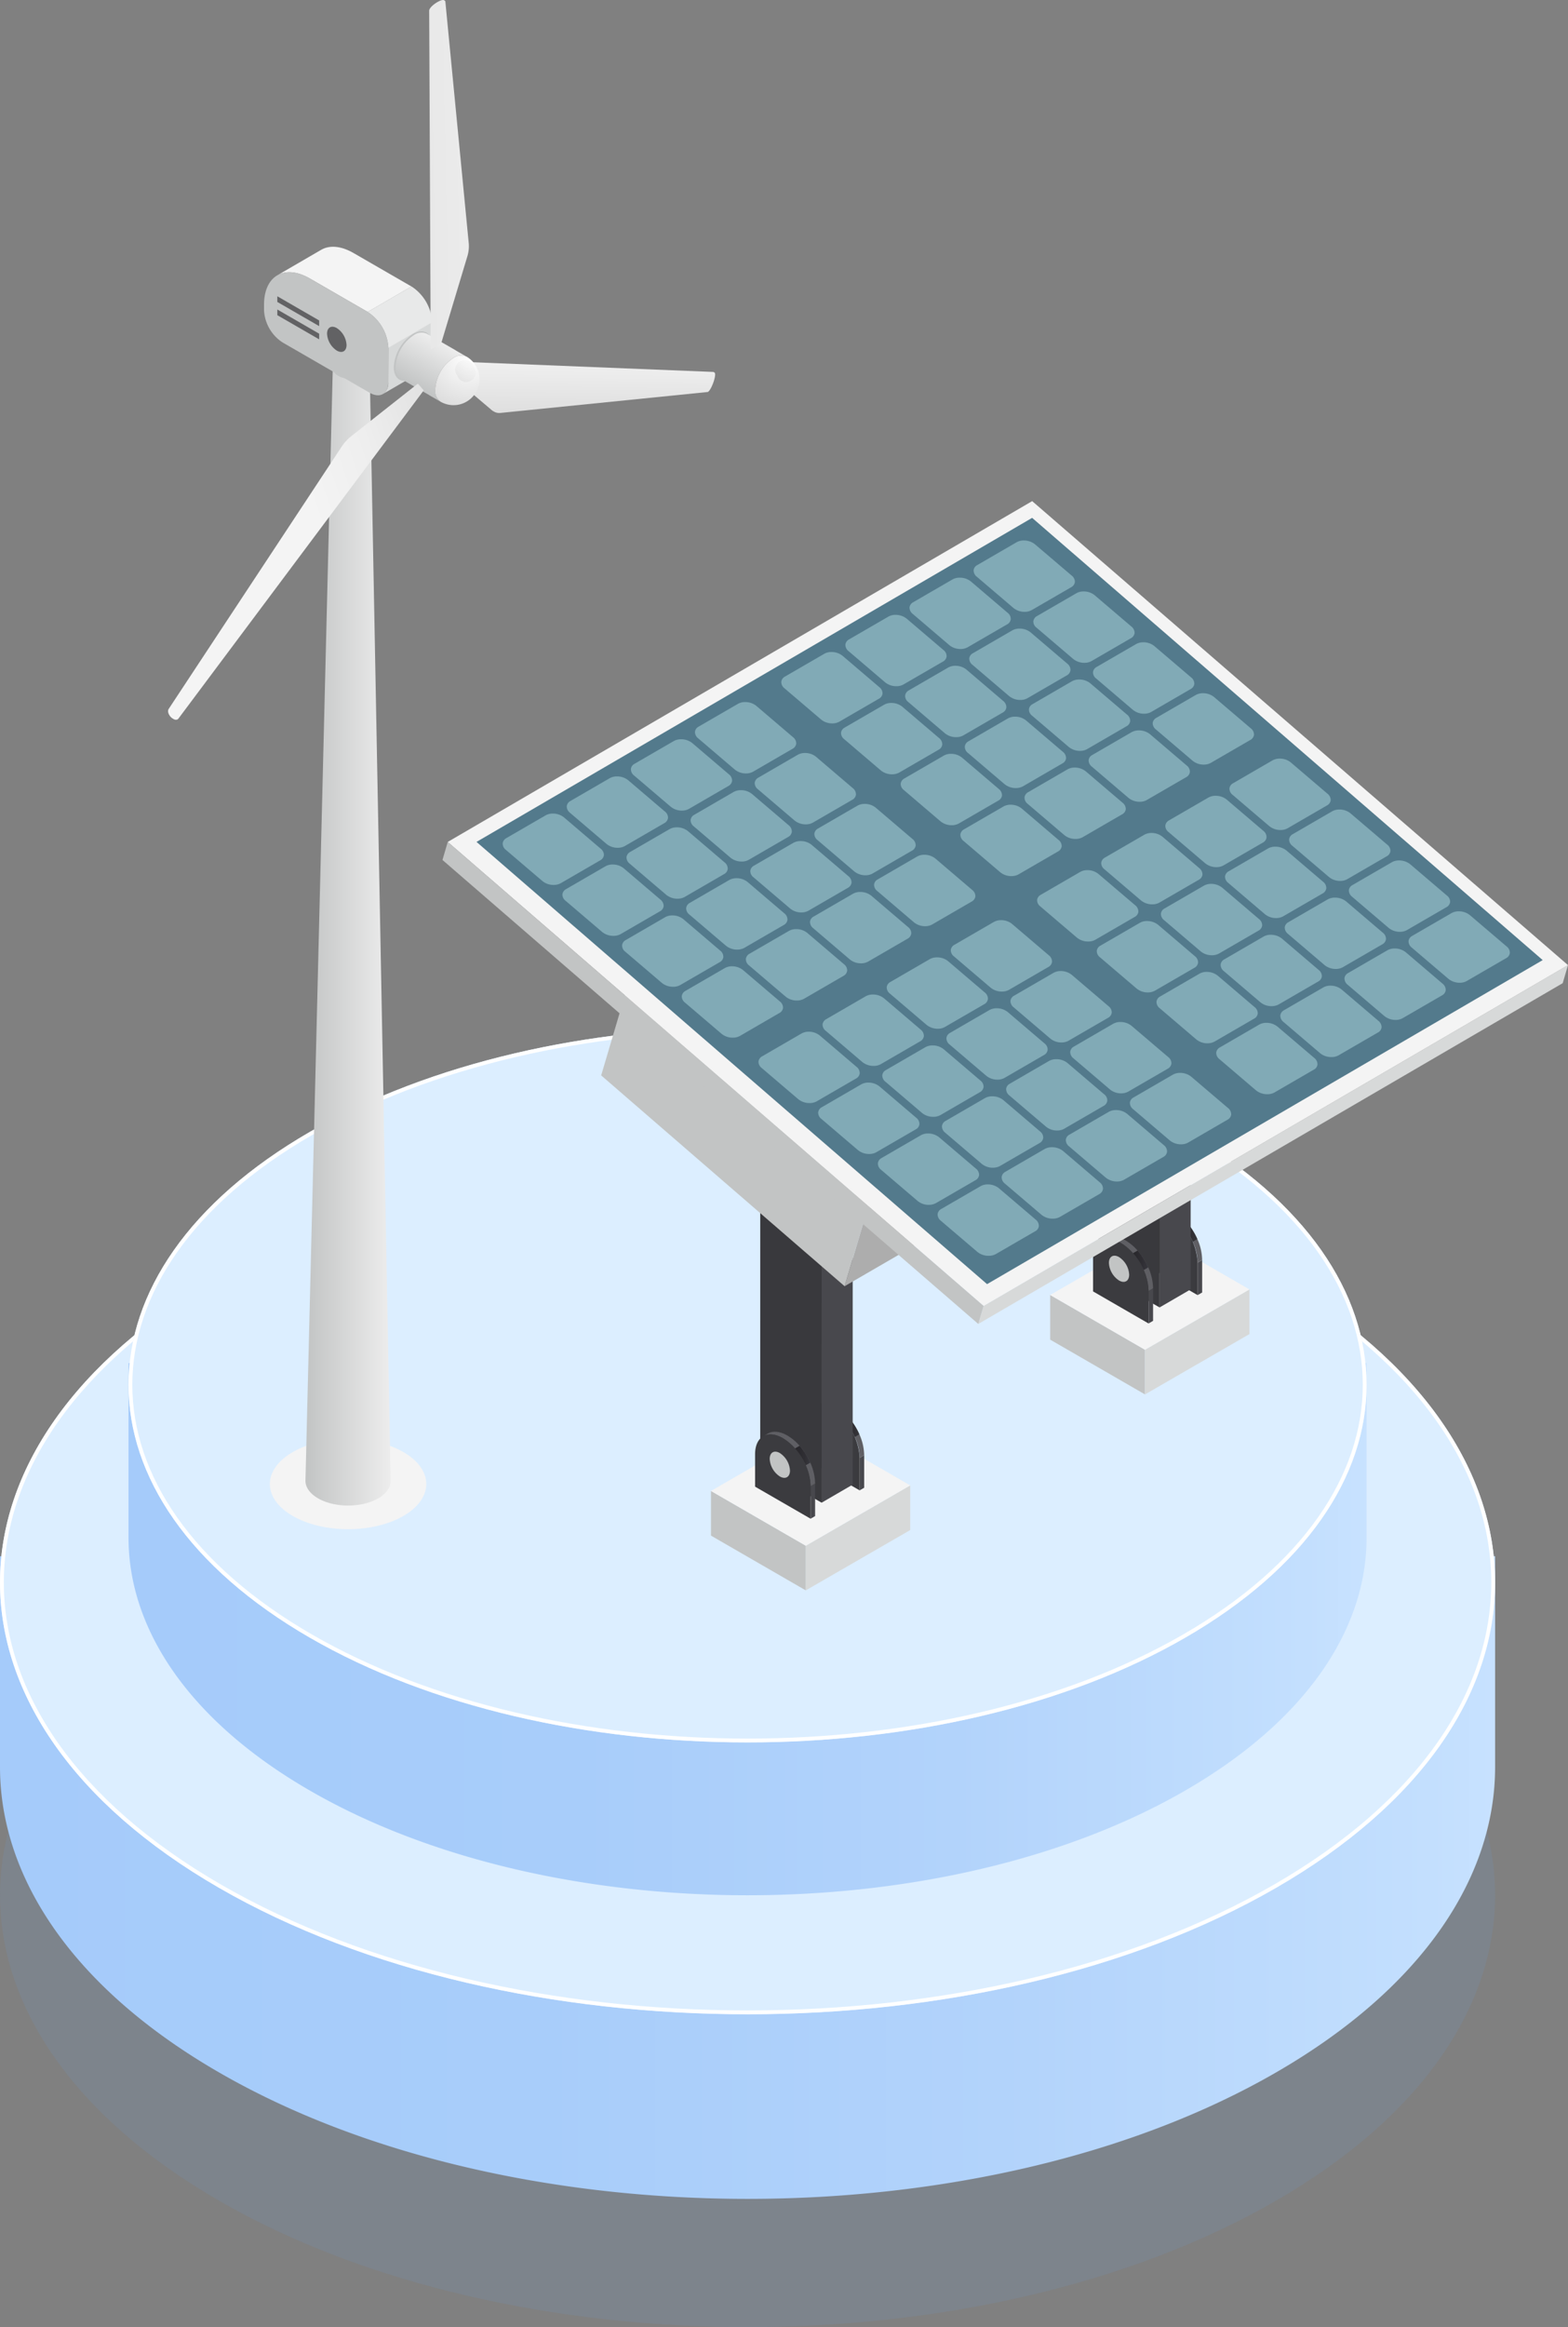 <svg xmlns="http://www.w3.org/2000/svg" xmlns:xlink="http://www.w3.org/1999/xlink" width="411.703" height="610.67" viewBox="0 0 411.703 610.67"><rect x="0" y="0" width="411.703" height="610.67" fill="#808080" stroke="none"/><defs><linearGradient id="a" y1="0.5" x2="1" y2="0.5" gradientUnits="objectBoundingBox"><stop offset="0" stop-color="#a5cbfa"/><stop offset="0.363" stop-color="#a8cdfa"/><stop offset="0.667" stop-color="#b2d3fb"/><stop offset="0.948" stop-color="#c3dffe"/><stop offset="1" stop-color="#c8e2ff"/></linearGradient><linearGradient id="c" y1="0.5" x2="1" y2="0.5" gradientUnits="objectBoundingBox"><stop offset="0" stop-color="#27262a"/><stop offset="0.596" stop-color="#2f2e33"/><stop offset="1" stop-color="#37373d"/></linearGradient><linearGradient id="d" x1="0" y1="0.5" x2="1" y2="0.5" xlink:href="#c"/><linearGradient id="e" x1="0" y1="0.5" x2="1" y2="0.5" xlink:href="#c"/><linearGradient id="f" x1="0" y1="0.5" x2="1" y2="0.5" xlink:href="#c"/><linearGradient id="g" x1="0" y1="0.5" x2="1" y2="0.5" xlink:href="#c"/><linearGradient id="h" x1="0.001" y1="0.5" x2="1" y2="0.5" xlink:href="#c"/><linearGradient id="i" y1="0.5" x2="1" y2="0.5" gradientUnits="objectBoundingBox"><stop offset="0" stop-color="#c2c4c4"/><stop offset="1" stop-color="#ededed"/></linearGradient><linearGradient id="j" x1="0.452" y1="1.218" x2="0.525" y2="-0.232" gradientUnits="objectBoundingBox"><stop offset="0" stop-color="#dbdbdb"/><stop offset="1" stop-color="#f4f4f4"/></linearGradient><linearGradient id="k" x1="0.631" y1="0.128" x2="0.263" y2="0.781" gradientUnits="objectBoundingBox"><stop offset="0" stop-color="#ededed"/><stop offset="1" stop-color="#c2c4c4"/></linearGradient><radialGradient id="l" cx="0.74" cy="0.05" r="1.101" gradientTransform="translate(-0.061) scale(1.122 1)" gradientUnits="objectBoundingBox"><stop offset="0" stop-color="#fff"/><stop offset="1" stop-color="#dbdbdb"/></radialGradient><linearGradient id="m" x1="-3.787" y1="1.23" x2="3.452" y2="-0.101" xlink:href="#j"/><linearGradient id="n" x1="1.23" y1="0.17" x2="0.602" y2="0.456" gradientUnits="objectBoundingBox"><stop offset="0" stop-color="#dbdbdb"/><stop offset="0.086" stop-color="#dedede"/><stop offset="0.6" stop-color="#eee"/><stop offset="1" stop-color="#f4f4f4"/></linearGradient><linearGradient id="o" x1="0.189" y1="1.04" x2="0.707" y2="0.14" xlink:href="#j"/></defs><g transform="translate(-393 -3011.758)"><g transform="translate(-75.613 2520.712)"><path d="M526.1,455.172c-76.647,44.256-76.647,116.006.005,160.267s200.928,44.251,277.581,0,76.653-116.011,0-160.267S602.756,410.921,526.1,455.172Z" transform="translate(0.001 453.089)" fill="#6b99d1" opacity="0.15" style="mix-blend-mode:multiply;isolation:isolate"/><path d="M836.04,473.482a147.437,147.437,0,0,0-32.355-24.81c-76.653-44.261-200.928-44.261-277.586,0a147.2,147.2,0,0,0-32.345,24.81h-25.14V528.8h0c0,29,19.162,58,57.491,80.128,76.653,44.261,200.928,44.261,277.581,0,38.323-22.125,57.49-51.129,57.49-80.128V473.482Z" transform="translate(0 425.94)" fill="url(#a)"/><path d="M526.1,439.3c-76.647,44.256-76.647,116.011.005,160.267s200.928,44.251,277.581,0,76.653-116.006,0-160.267S602.756,395.047,526.1,439.3Z" transform="translate(0.001 386.864)" fill="#dceeff"/><g transform="translate(0.001 386.864)" fill="none" stroke-miterlimit="10"><path d="M526.1,439.3c-76.647,44.256-76.647,116.011.005,160.267s200.928,44.251,277.581,0,76.653-116.006,0-160.267S602.756,395.047,526.1,439.3Z" stroke="none"/><path d="M 664.893 407.11 C 652.369 407.11 639.793 407.806 627.515 409.178 C 615.122 410.563 602.924 412.65 591.26 415.381 C 579.384 418.161 567.94 421.637 557.247 425.713 C 546.281 429.892 535.97 434.754 526.598 440.164 C 517.238 445.568 508.83 451.512 501.607 457.828 C 494.58 463.973 488.589 470.545 483.802 477.361 C 479.113 484.039 475.53 491.018 473.154 498.104 C 470.804 505.112 469.613 512.287 469.613 519.431 C 469.613 526.575 470.805 533.75 473.155 540.758 C 475.531 547.844 479.114 554.823 483.804 561.501 C 488.592 568.317 494.582 574.889 501.61 581.034 C 508.834 587.351 517.243 593.294 526.603 598.699 C 535.974 604.109 546.286 608.971 557.251 613.15 C 567.944 617.226 579.387 620.702 591.262 623.482 C 602.926 626.213 615.124 628.3 627.517 629.685 C 639.794 631.057 652.37 631.753 664.894 631.753 C 677.418 631.753 689.993 631.057 702.271 629.685 C 714.664 628.3 726.862 626.213 738.526 623.482 C 750.401 620.702 761.844 617.226 772.537 613.15 C 783.502 608.971 793.813 604.109 803.184 598.699 C 812.545 593.294 820.954 587.351 828.177 581.035 C 835.205 574.89 841.195 568.318 845.982 561.503 C 850.672 554.825 854.256 547.847 856.632 540.76 C 858.982 533.754 860.173 526.579 860.174 519.435 C 860.174 512.291 858.983 505.115 856.633 498.108 C 854.256 491.021 850.674 484.042 845.983 477.364 C 841.196 470.548 835.206 463.976 828.178 457.83 C 820.954 451.513 812.545 445.569 803.184 440.164 C 793.813 434.754 783.502 429.892 772.537 425.713 C 761.844 421.637 750.401 418.161 738.526 415.381 C 726.862 412.65 714.664 410.563 702.27 409.178 C 689.993 407.806 677.417 407.11 664.893 407.11 M 664.893 406.11 C 715.126 406.11 765.358 417.173 803.684 439.298 C 880.337 483.559 880.337 555.309 803.684 599.565 C 765.358 621.69 715.126 632.753 664.894 632.753 C 614.662 632.753 564.43 621.69 526.103 599.565 C 449.451 555.309 449.451 483.554 526.098 439.298 C 564.427 417.173 614.66 406.11 664.893 406.11 Z" stroke="none" fill="#fff"/></g><g transform="translate(502.354 760.595)"><path d="M779.4,455.639a122.316,122.316,0,0,0-26.79-20.548c-63.475-36.648-166.39-36.648-229.865,0a122.161,122.161,0,0,0-26.791,20.548H475.137v45.807h.005c0,24.018,15.867,48.031,47.6,66.355,63.475,36.648,166.39,36.648,229.865,0,31.74-18.324,47.607-42.337,47.607-66.355V455.639Z" transform="translate(-475.137 -367.492)" fill="url(#a)"/><path d="M522.743,427.336c-63.475,36.648-63.475,96.063,0,132.711s166.39,36.648,229.865,0,63.475-96.063,0-132.711S586.218,390.688,522.743,427.336Z" transform="translate(-475.136 -399.85)" fill="#dceeff"/><g transform="translate(-475.136 -399.85)" fill="none" stroke-miterlimit="10"><path d="M522.743,427.336c-63.475,36.648-63.475,96.063,0,132.711s166.39,36.648,229.865,0,63.475-96.063,0-132.711S586.218,390.688,522.743,427.336Z" stroke="none"/><path d="M 637.676 400.85 C 627.311 400.85 616.903 401.426 606.743 402.561 C 596.487 403.708 586.392 405.435 576.74 407.695 C 566.913 409.996 557.445 412.872 548.597 416.245 C 539.526 419.703 530.995 423.726 523.243 428.202 C 515.502 432.672 508.547 437.586 502.574 442.81 C 496.765 447.889 491.813 453.321 487.857 458.954 C 483.983 464.47 481.023 470.234 479.061 476.086 C 477.121 481.871 476.137 487.794 476.137 493.691 C 476.137 499.588 477.121 505.511 479.061 511.296 C 481.023 517.148 483.983 522.912 487.857 528.428 C 491.813 534.061 496.765 539.493 502.574 544.572 C 508.547 549.796 515.502 554.711 523.243 559.18 C 530.995 563.656 539.526 567.679 548.597 571.137 C 557.445 574.51 566.913 577.387 576.74 579.687 C 586.392 581.947 596.487 583.674 606.743 584.821 C 616.903 585.957 627.311 586.533 637.676 586.533 C 648.04 586.533 658.448 585.957 668.609 584.821 C 678.865 583.674 688.959 581.947 698.611 579.687 C 708.438 577.387 717.906 574.51 726.754 571.137 C 735.826 567.679 744.356 563.656 752.108 559.18 C 759.85 554.711 766.804 549.796 772.777 544.572 C 778.586 539.493 783.538 534.061 787.494 528.428 C 791.368 522.912 794.328 517.148 796.29 511.296 C 798.23 505.511 799.214 499.588 799.214 493.691 C 799.214 487.794 798.23 481.871 796.29 476.086 C 794.328 470.234 791.368 464.47 787.494 458.954 C 783.538 453.321 778.586 447.889 772.777 442.81 C 766.804 437.586 759.85 432.672 752.108 428.202 C 744.356 423.726 735.826 419.703 726.754 416.245 C 717.906 412.872 708.438 409.996 698.611 407.695 C 688.959 405.435 678.865 403.708 668.609 402.561 C 658.448 401.426 648.04 400.85 637.676 400.85 M 637.676 399.85 C 679.273 399.85 720.871 409.012 752.608 427.336 C 816.083 463.984 816.083 523.398 752.608 560.046 C 720.871 578.37 679.273 587.533 637.676 587.533 C 596.078 587.533 554.481 578.37 522.743 560.046 C 459.269 523.398 459.269 463.984 522.743 427.336 C 554.481 409.012 596.078 399.85 637.676 399.85 Z" stroke="none" fill="#fff"/></g></g></g><g transform="translate(182.605 2978.825)"><g transform="translate(326.572 164.437)"><g transform="translate(70.498 243.914)"><path d="M314.659,155.734l-24.895-14.373V129.643l24.895,14.373Z" transform="translate(-289.764 -113.811)" fill="#c2c4c4"/><path d="M323.338,141l-27.421,15.831V145.114l27.421-15.832Z" transform="translate(-271.023 -114.909)" fill="#d7d9d9"/><path d="M314.659,155.934l-24.895-14.373,27.421-15.832L342.08,140.1Z" transform="translate(-289.764 -125.729)" fill="#f4f4f4"/></g><g transform="translate(159.566 192.49)"><path d="M336.675,143.024,311.78,128.65V116.932l24.895,14.374Z" transform="translate(-311.78 -101.101)" fill="#c2c4c4"/><path d="M345.354,128.29l-27.421,15.831V132.4l27.421-15.832Z" transform="translate(-293.039 -102.198)" fill="#d7d9d9"/><path d="M336.675,143.223,311.78,128.85,339.2,113.018,364.1,127.392Z" transform="translate(-311.78 -113.018)" fill="#f4f4f4"/></g><g transform="translate(82.083 76.672)"><g transform="translate(88.74)"><g transform="translate(12.885 108.869)"><g style="isolation:isolate"><path d="M321.35,115.349v8.539l1.187-.69v-8.539Z" transform="translate(-306.778 -101.073)" fill="#48484d"/><path d="M330.644,119.4a17.607,17.607,0,0,0-2.812-4.426,12.98,12.98,0,0,0-3.18-2.674c-2.031-1.173-3.868-1.282-5.195-.514l-1.185.692c1.327-.773,3.164-.659,5.194.51a12.981,12.981,0,0,1,3.176,2.678,17.438,17.438,0,0,1,2.816,4.426,13.766,13.766,0,0,1,1.262,5.482l1.185-.692A13.765,13.765,0,0,0,330.644,119.4Z" transform="translate(-316.149 -111.301)" fill="#5f5f64"/><path d="M325.066,112.473c-4.038-2.326-7.306-.465-7.319,4.171v8.54L332.32,133.6v-8.536A16.009,16.009,0,0,0,325.066,112.473Z" transform="translate(-317.748 -110.782)" fill="#3b3b3f"/><path d="M321.531,112.21l-1.189.692a17.438,17.438,0,0,1,2.816,4.426l1.185-.692A17.606,17.606,0,0,0,321.531,112.21Z" transform="translate(-309.848 -108.532)" fill="url(#c)" style="mix-blend-mode:screen;isolation:isolate"/></g></g><g transform="translate(1.351)" style="isolation:isolate"><g transform="translate(16.118 15.016)"><path d="M318.891,92.842l8.158-4.741-.01,115.161L318.881,208Z" transform="translate(-318.881 -88.102)" fill="#48484d"/></g><path d="M336.015,93.37a19.378,19.378,0,0,0-3.123-4.907,14.337,14.337,0,0,0-3.52-2.969c-2.241-1.291-4.268-1.412-5.733-.558l-8.16,4.741c1.464-.854,3.5-.732,5.732.558a14.284,14.284,0,0,1,3.524,2.969,19.345,19.345,0,0,1,3.119,4.9,15.076,15.076,0,0,1,1.392,6.04l8.16-4.741A15.2,15.2,0,0,0,336.015,93.37Z" transform="translate(-313.121 -84.39)" fill="#5f5f64"/><path d="M317.768,90.138l8.156-4.741a19.379,19.379,0,0,1,3.123,4.907l-8.16,4.737a19.346,19.346,0,0,0-3.119-4.9Z" transform="translate(-306.153 -81.324)" fill="url(#d)" style="mix-blend-mode:screen;isolation:isolate"/><g transform="translate(0 4.74)"><path d="M322.988,86.667c4.45,2.569,8.051,8.8,8.034,13.913l-.008,115.161-16.118-9.3.012-115.162C314.921,86.161,318.538,84.1,322.988,86.667Z" transform="translate(-314.897 -85.562)" fill="#39393d"/></g></g><g transform="translate(0 116.307)" style="isolation:isolate"><path d="M318.165,117.188v8.538l1.187-.689V116.5Z" transform="translate(-303.592 -102.911)" fill="#48484d"/><path d="M327.459,121.245a17.492,17.492,0,0,0-2.812-4.426,12.82,12.82,0,0,0-3.18-2.674c-2.031-1.173-3.868-1.287-5.191-.514l-1.189.688c1.327-.769,3.164-.659,5.194.514a12.979,12.979,0,0,1,3.18,2.674,17.608,17.608,0,0,1,2.812,4.426,13.784,13.784,0,0,1,1.262,5.482l1.185-.688A13.7,13.7,0,0,0,327.459,121.245Z" transform="translate(-312.964 -113.139)" fill="#5f5f64"/><path d="M321.881,114.314c-4.037-2.33-7.306-.465-7.319,4.171v8.536l14.572,8.415V126.9A15.991,15.991,0,0,0,321.881,114.314Z" transform="translate(-314.563 -112.62)" fill="#3b3b3f"/><path d="M318.343,114.049l-1.185.688a17.608,17.608,0,0,1,2.812,4.426l1.185-.688A17.493,17.493,0,0,0,318.343,114.049Z" transform="translate(-306.66 -110.369)" fill="url(#e)" style="mix-blend-mode:screen;isolation:isolate"/></g></g><g transform="translate(0 51.235)"><g transform="translate(12.885 108.867)"><g style="isolation:isolate"><path d="M299.415,128.013v8.538l1.187-.69v-8.538Z" transform="translate(-284.844 -113.736)" fill="#48484d"/><path d="M308.709,132.069a17.509,17.509,0,0,0-2.816-4.426,12.981,12.981,0,0,0-3.176-2.674c-2.031-1.173-3.868-1.282-5.195-.514l-1.185.692c1.327-.773,3.164-.659,5.19.514a12.818,12.818,0,0,1,3.18,2.674,17.623,17.623,0,0,1,2.816,4.426,13.768,13.768,0,0,1,1.262,5.482l1.185-.688A13.785,13.785,0,0,0,308.709,132.069Z" transform="translate(-294.214 -123.965)" fill="#5f5f64"/><path d="M303.127,125.14c-4.033-2.33-7.3-.469-7.314,4.167v8.54l14.572,8.415v-8.54A15.989,15.989,0,0,0,303.127,125.14Z" transform="translate(-295.813 -123.444)" fill="#3b3b3f"/><path d="M299.592,124.874l-1.185.692a17.622,17.622,0,0,1,2.816,4.426l1.185-.692A17.51,17.51,0,0,0,299.592,124.874Z" transform="translate(-287.913 -121.196)" fill="url(#f)" style="mix-blend-mode:screen;isolation:isolate"/></g></g><g transform="translate(1.351)" style="isolation:isolate"><g transform="translate(16.118 15.015)"><path d="M296.956,105.507l8.157-4.741-.01,115.161-8.157,4.741Z" transform="translate(-296.946 -100.766)" fill="#48484d"/></g><path d="M314.08,106.033a19.386,19.386,0,0,0-3.123-4.907,14.179,14.179,0,0,0-3.524-2.965c-2.237-1.295-4.264-1.412-5.728-.562l-8.16,4.741c1.464-.854,3.5-.732,5.733.558a14.36,14.36,0,0,1,3.524,2.969,19.408,19.408,0,0,1,3.119,4.907,15.061,15.061,0,0,1,1.392,6.036l8.16-4.741A15.2,15.2,0,0,0,314.08,106.033Z" transform="translate(-291.186 -97.055)" fill="#5f5f64"/><path d="M295.833,102.8l8.156-4.741a19.385,19.385,0,0,1,3.123,4.907l-8.16,4.741a19.407,19.407,0,0,0-3.119-4.907Z" transform="translate(-284.218 -93.99)" fill="url(#g)" style="mix-blend-mode:screen;isolation:isolate"/><g transform="translate(0 4.74)"><path d="M301.053,99.329c4.45,2.569,8.051,8.8,8.034,13.913L309.08,228.4l-16.118-9.3.008-115.162C292.986,98.824,296.6,96.765,301.053,99.329Z" transform="translate(-292.962 -98.226)" fill="#39393d"/></g></g><g transform="translate(0 116.307)" style="isolation:isolate"><path d="M296.23,129.852v8.539l1.186-.69v-8.539Z" transform="translate(-281.658 -115.576)" fill="#48484d"/><path d="M305.524,133.908a17.494,17.494,0,0,0-2.812-4.426,12.909,12.909,0,0,0-3.18-2.674c-2.031-1.173-3.868-1.282-5.191-.514l-1.189.692c1.327-.773,3.164-.663,5.195.51a12.91,12.91,0,0,1,3.176,2.678,17.483,17.483,0,0,1,2.816,4.422,13.8,13.8,0,0,1,1.262,5.486l1.185-.692A13.7,13.7,0,0,0,305.524,133.908Z" transform="translate(-291.029 -125.804)" fill="#5f5f64"/><path d="M299.947,126.978c-4.038-2.33-7.306-.465-7.319,4.171v8.54L307.2,148.1v-8.536A16,16,0,0,0,299.947,126.978Z" transform="translate(-292.628 -125.286)" fill="#3b3b3f"/><path d="M296.411,126.713l-1.189.692a17.483,17.483,0,0,1,2.816,4.422l1.185-.688A17.492,17.492,0,0,0,296.411,126.713Z" transform="translate(-284.728 -123.035)" fill="url(#h)" style="mix-blend-mode:screen;isolation:isolate"/></g></g></g><g transform="translate(41.67 44.349)"><g style="isolation:isolate"><g transform="translate(63.919 55.318)"><path d="M298.438,196.422l143.029-82.957,6.926-23.391L305.364,173.031Z" transform="translate(-298.438 -90.074)" fill="#adadad"/></g><path d="M427.379,76.4,491.3,131.719,348.27,214.676l-63.92-55.318Z" transform="translate(-277.425 -76.4)" fill="#f4f4f4"/><path d="M485.7,129.618,424.789,76.894,285.2,157.853,346.1,210.578Z" transform="translate(-274.841 -74.899)" fill="#345e7a"/><g transform="translate(0 82.957)"><path d="M289.564,96.906,282.638,120.3l63.919,55.318,6.926-23.391Z" transform="translate(-282.638 -96.906)" fill="#c2c4c4"/></g></g></g><g style="isolation:isolate"><g transform="translate(140.689 121.756)"><path d="M307.114,189.7l153.449-89.43,1.387-4.735L308.5,184.964Z" transform="translate(-307.114 -95.534)" fill="#d7d9d9"/></g><path d="M426.131,65.438,566.819,187.194,413.37,276.623,272.681,154.868Z" transform="translate(-271.294 -65.438)" fill="#f4f4f4"/><path d="M554.49,182.572,420.431,66.523,274.549,151.557,408.6,267.605Z" transform="translate(-265.607 -62.133)" fill="#537a8c"/><g transform="translate(0 89.43)"><path d="M273.726,87.544l-1.387,4.735L413.027,214.034l1.387-4.735Z" transform="translate(-272.338 -87.544)" fill="#c2c4c4"/></g></g><path d="M323.7,167.375l9.616,8.2a2.089,2.089,0,0,1,.87,1.736,1.78,1.78,0,0,1-.971,1.347l-10.328,5.983a3.756,3.756,0,0,1-1.905.465,4.631,4.631,0,0,1-2.925-1.007l-9.616-8.2a2.03,2.03,0,0,1-.837-1.7,1.808,1.808,0,0,1,.991-1.375l10.324-5.987a3.793,3.793,0,0,1,1.885-.461A4.572,4.572,0,0,1,323.7,167.375Zm30.779-20.507a3.825,3.825,0,0,0-1.91.465l-10.328,5.983a1.785,1.785,0,0,0-.971,1.355,2.046,2.046,0,0,0,.846,1.711l9.62,8.192a4.589,4.589,0,0,0,2.925,1.024h0a3.773,3.773,0,0,0,1.877-.461l10.328-5.983a1.817,1.817,0,0,0,.983-1.371,2.079,2.079,0,0,0-.858-1.731l-9.616-8.192A4.561,4.561,0,0,0,354.477,146.868Zm-16.822,9.75a3.829,3.829,0,0,0-1.913.465l-10.324,5.983a1.814,1.814,0,0,0-.991,1.38,2.046,2.046,0,0,0,.837,1.7l9.616,8.192a4.6,4.6,0,0,0,2.925,1.011,3.8,3.8,0,0,0,1.905-.465l10.328-5.983a1.8,1.8,0,0,0,.983-1.371,2.072,2.072,0,0,0-.858-1.727l-9.616-8.2A4.571,4.571,0,0,0,337.656,156.618ZM446.8,163.471h0a3.77,3.77,0,0,0,1.893-.461l10.328-5.983a1.765,1.765,0,0,0,.963-1.343,2.122,2.122,0,0,0-.862-1.744l-9.62-8.2a4.569,4.569,0,0,0-2.889-1,3.771,3.771,0,0,0-1.885.461L434.4,151.188a1.828,1.828,0,0,0-.991,1.376,2.047,2.047,0,0,0,.838,1.7l9.62,8.2A4.612,4.612,0,0,0,446.8,163.471Zm-16.83,9.754a3.815,3.815,0,0,0,1.9-.465l10.324-5.983a1.765,1.765,0,0,0,.963-1.347,2.126,2.126,0,0,0-.858-1.74l-9.62-8.192a4.571,4.571,0,0,0-2.9-1,3.766,3.766,0,0,0-1.881.461l-10.328,5.987a1.817,1.817,0,0,0-1,1.371,2.054,2.054,0,0,0,.845,1.7l9.621,8.2A4.613,4.613,0,0,0,429.968,173.225ZM371.311,137.11a3.8,3.8,0,0,0-1.918.473l-10.328,5.983a1.791,1.791,0,0,0-.975,1.351,2.057,2.057,0,0,0,.85,1.711l9.62,8.2a4.633,4.633,0,0,0,2.929,1.015,3.745,3.745,0,0,0,1.873-.457l10.324-5.983a1.811,1.811,0,0,0,1-1.371,2.088,2.088,0,0,0-.866-1.732l-9.62-8.2A4.563,4.563,0,0,0,371.311,137.11Zm36,49.251a3.732,3.732,0,0,0,1.865-.449l10.328-5.987a1.806,1.806,0,0,0,.987-1.367,2.112,2.112,0,0,0-.858-1.732l-9.62-8.2a4.531,4.531,0,0,0-2.885-1,3.784,3.784,0,0,0-1.918.469l-10.328,5.983a1.788,1.788,0,0,0-.975,1.355,2.062,2.062,0,0,0,.85,1.711l9.616,8.2A4.628,4.628,0,0,0,407.313,186.361Zm-13.346-62.387a3.729,3.729,0,0,0-1.885.461l-10.324,5.983a1.813,1.813,0,0,0-1,1.376,2.044,2.044,0,0,0,.845,1.7l9.616,8.2a4.616,4.616,0,0,0,2.917,1.015,3.821,3.821,0,0,0,1.914-.469l10.328-5.983a1.78,1.78,0,0,0,.971-1.347,2.106,2.106,0,0,0-.87-1.74l-9.62-8.2A4.58,4.58,0,0,0,393.966,123.974Zm19.718-8.751a4.563,4.563,0,0,0-2.9-1,3.767,3.767,0,0,0-1.881.461l-10.328,5.987a1.812,1.812,0,0,0-.987,1.375,2.047,2.047,0,0,0,.833,1.7l9.62,8.2a4.594,4.594,0,0,0,2.925,1.011,3.82,3.82,0,0,0,1.906-.465L423.2,126.5a1.783,1.783,0,0,0,.971-1.343,2.1,2.1,0,0,0-.87-1.74Zm15.7,13.375a4.629,4.629,0,0,0-2.929-1.019,3.761,3.761,0,0,0-1.877.457l-10.324,5.987a1.8,1.8,0,0,0-.987,1.367,2.085,2.085,0,0,0,.858,1.732l9.62,8.2a4.561,4.561,0,0,0,2.893.987,3.824,3.824,0,0,0,1.91-.461l10.328-5.987a1.785,1.785,0,0,0,.975-1.347,2.064,2.064,0,0,0-.85-1.715Zm-40.1,90.629a3.828,3.828,0,0,0,1.914-.461l10.328-5.987a1.827,1.827,0,0,0,.991-1.376,2.052,2.052,0,0,0-.837-1.7l-9.62-8.2a4.594,4.594,0,0,0-2.925-1.011,3.82,3.82,0,0,0-1.905.465l-10.324,5.983a1.813,1.813,0,0,0-.987,1.371,2.09,2.09,0,0,0,.858,1.731l9.616,8.2A4.571,4.571,0,0,0,389.285,219.227Zm-16.826,9.754h0a3.773,3.773,0,0,0,1.91-.469l10.328-5.983a1.782,1.782,0,0,0,.975-1.351,2.057,2.057,0,0,0-.85-1.711l-9.616-8.2a4.618,4.618,0,0,0-2.925-1.02,3.75,3.75,0,0,0-1.877.457l-10.328,5.987a1.816,1.816,0,0,0-.987,1.367,2.09,2.09,0,0,0,.858,1.732l9.62,8.2A4.57,4.57,0,0,0,372.46,228.981ZM409.8,156.063a3.825,3.825,0,0,0,1.918-.469l10.328-5.987a1.791,1.791,0,0,0,.975-1.351,2.057,2.057,0,0,0-.85-1.711l-9.616-8.2a4.618,4.618,0,0,0-2.925-1.02,3.75,3.75,0,0,0-1.877.457l-10.328,5.983a1.811,1.811,0,0,0-1,1.371,2.1,2.1,0,0,0,.866,1.732l9.621,8.2A4.562,4.562,0,0,0,409.8,156.063Zm-39.659,4.159a3.777,3.777,0,0,0-1.905.465l-10.324,5.983a1.78,1.78,0,0,0-.971,1.347,2.1,2.1,0,0,0,.87,1.736l9.616,8.2a4.579,4.579,0,0,0,2.9,1,3.794,3.794,0,0,0,1.885-.461l10.324-5.987a1.828,1.828,0,0,0,.991-1.371,2.036,2.036,0,0,0-.837-1.7l-9.62-8.2A4.614,4.614,0,0,0,370.142,160.222Zm16.834-9.758a3.82,3.82,0,0,0-1.913.469l-10.324,5.987a1.78,1.78,0,0,0-.971,1.343,2.09,2.09,0,0,0,.87,1.74l9.616,8.2a4.568,4.568,0,0,0,2.9,1,3.765,3.765,0,0,0,1.881-.457l10.328-5.987a1.833,1.833,0,0,0,1-1.371,2.067,2.067,0,0,0-.846-1.707l-9.62-8.2A4.616,4.616,0,0,0,386.975,150.464ZM353.32,169.972a3.8,3.8,0,0,0-1.905.465l-10.328,5.983a1.8,1.8,0,0,0-.983,1.371,2.068,2.068,0,0,0,.854,1.727l9.62,8.2a4.55,4.55,0,0,0,2.893.991,3.772,3.772,0,0,0,1.909-.465l10.328-5.983a1.824,1.824,0,0,0,.991-1.38,2.045,2.045,0,0,0-.838-1.7l-9.62-8.2A4.591,4.591,0,0,0,353.32,169.972Zm-16.854,9.754a3.752,3.752,0,0,0-1.877.461l-10.328,5.983a1.816,1.816,0,0,0-.987,1.371,2.079,2.079,0,0,0,.858,1.727l9.62,8.2a4.55,4.55,0,0,0,2.893.991,3.84,3.84,0,0,0,1.914-.465L348.886,192a1.778,1.778,0,0,0,.975-1.347,2.079,2.079,0,0,0-.854-1.715l-9.616-8.192A4.59,4.59,0,0,0,336.466,179.726Zm161.961-19.989a2.128,2.128,0,0,0,.858,1.744l9.62,8.2a4.592,4.592,0,0,0,2.9,1,3.767,3.767,0,0,0,1.881-.461l10.328-5.983a1.817,1.817,0,0,0,1-1.375,2.033,2.033,0,0,0-.846-1.7l-9.616-8.2a4.637,4.637,0,0,0-2.929-1.011,3.8,3.8,0,0,0-1.9.465l-10.324,5.983A1.775,1.775,0,0,0,498.427,159.737Zm-124.79,46.132a3.791,3.791,0,0,0,1.893-.457l10.328-5.987a1.8,1.8,0,0,0,.975-1.363,2.106,2.106,0,0,0-.849-1.736l-9.616-8.2a4.584,4.584,0,0,0-2.9-.991,3.825,3.825,0,0,0-1.91.465l-10.328,5.988a1.812,1.812,0,0,0-.987,1.375,2.041,2.041,0,0,0,.837,1.7l9.616,8.2A4.644,4.644,0,0,0,373.637,205.868Zm-16.826,9.75a3.79,3.79,0,0,0,1.893-.457l10.324-5.983a1.772,1.772,0,0,0,.963-1.347,2.1,2.1,0,0,0-.858-1.74l-9.62-8.2a4.588,4.588,0,0,0-2.893-1,3.781,3.781,0,0,0-1.885.457l-10.328,5.987a1.812,1.812,0,0,0-.987,1.376,2.046,2.046,0,0,0,.837,1.7l9.616,8.2A4.644,4.644,0,0,0,356.812,215.618Zm49.328-6.145a3.771,3.771,0,0,0,1.885-.461l10.328-5.983a1.812,1.812,0,0,0,.987-1.376,2.041,2.041,0,0,0-.837-1.7l-9.616-8.2a4.625,4.625,0,0,0-2.925-1.011,3.808,3.808,0,0,0-1.905.465l-10.324,5.983a1.791,1.791,0,0,0-.975,1.347,2.112,2.112,0,0,0,.87,1.74l9.62,8.2A4.565,4.565,0,0,0,406.139,209.473Zm-15.648-13.358a3.677,3.677,0,0,0,1.861-.457l10.332-5.983a1.781,1.781,0,0,0,.971-1.367,2.088,2.088,0,0,0-.846-1.732l-9.62-8.2a4.551,4.551,0,0,0-2.889-.987,3.817,3.817,0,0,0-1.914.461l-10.328,5.987a1.785,1.785,0,0,0-.975,1.351,2.062,2.062,0,0,0,.85,1.711l9.616,8.2A4.642,4.642,0,0,0,390.491,196.115Zm19.888-110.4a4.58,4.58,0,0,0,2.9,1,3.767,3.767,0,0,0,1.881-.461l10.328-5.983a1.819,1.819,0,0,0,1-1.375,2.056,2.056,0,0,0-.845-1.707L416.019,69a4.605,4.605,0,0,0-2.929-1.011,3.819,3.819,0,0,0-1.9.461L400.864,74.44a1.759,1.759,0,0,0-.963,1.343,2.115,2.115,0,0,0,.862,1.74ZM376.7,105.239a4.57,4.57,0,0,0,2.893.987,3.8,3.8,0,0,0,1.914-.465l10.324-5.983a1.782,1.782,0,0,0,.975-1.351,2.048,2.048,0,0,0-.846-1.711l-9.62-8.2a4.651,4.651,0,0,0-2.937-1.011,3.691,3.691,0,0,0-1.865.453l-10.328,5.983a1.8,1.8,0,0,0-.975,1.367,2.094,2.094,0,0,0,.85,1.732Zm16.85-9.766a4.568,4.568,0,0,0,2.9,1,3.793,3.793,0,0,0,1.885-.461l10.324-5.983a1.793,1.793,0,0,0,.987-1.38,2.019,2.019,0,0,0-.833-1.7l-9.62-8.2a4.629,4.629,0,0,0-2.933-1,3.749,3.749,0,0,0-1.893.457L384.038,84.19a1.775,1.775,0,0,0-.963,1.343,2.115,2.115,0,0,0,.862,1.74Zm-33.675,19.516a4.566,4.566,0,0,0,2.888,1,3.806,3.806,0,0,0,1.918-.473l10.324-5.983a1.771,1.771,0,0,0,.975-1.355,2.035,2.035,0,0,0-.845-1.707l-9.62-8.2a4.631,4.631,0,0,0-2.937-1.015,3.733,3.733,0,0,0-1.865.453l-10.328,5.987a1.8,1.8,0,0,0-.983,1.363,2.108,2.108,0,0,0,.858,1.736Zm-56.339,32.648a4.573,4.573,0,0,0,2.893.991,3.829,3.829,0,0,0,1.914-.465l10.328-5.987a1.812,1.812,0,0,0,.987-1.376,2.046,2.046,0,0,0-.837-1.7l-9.616-8.2a4.644,4.644,0,0,0-2.937-1,3.791,3.791,0,0,0-1.893.457l-10.328,5.987a1.8,1.8,0,0,0-.975,1.367,2.1,2.1,0,0,0,.849,1.732Zm16.854-9.766a4.548,4.548,0,0,0,2.893,1,3.781,3.781,0,0,0,1.885-.457l10.328-5.987a1.812,1.812,0,0,0,.987-1.375,2.046,2.046,0,0,0-.837-1.7l-9.616-8.2a4.644,4.644,0,0,0-2.937-1,3.79,3.79,0,0,0-1.893.457l-10.328,5.983a1.776,1.776,0,0,0-.959,1.347,2.1,2.1,0,0,0,.858,1.74Zm16.826-9.75a4.58,4.58,0,0,0,2.893,1,3.792,3.792,0,0,0,1.885-.457l10.328-5.987a1.817,1.817,0,0,0,1-1.376,2.043,2.043,0,0,0-.845-1.7l-9.616-8.2a4.648,4.648,0,0,0-2.933-1.011,3.8,3.8,0,0,0-1.9.465L327.7,116.837a1.775,1.775,0,0,0-.963,1.343,2.127,2.127,0,0,0,.862,1.744Zm109.708-12.258a2.1,2.1,0,0,0,.87,1.74l9.62,8.2a4.588,4.588,0,0,0,2.893,1,3.772,3.772,0,0,0,1.885-.461l10.328-5.983a1.833,1.833,0,0,0,1-1.375,2.065,2.065,0,0,0-.846-1.7l-9.62-8.2a4.6,4.6,0,0,0-2.921-1.015,3.8,3.8,0,0,0-1.91.469L447.9,114.519A1.79,1.79,0,0,0,446.927,115.862Zm35.82,30.524a2.1,2.1,0,0,0,.87,1.74l9.62,8.2a4.563,4.563,0,0,0,2.9,1,3.762,3.762,0,0,0,1.877-.461l10.328-5.987a1.813,1.813,0,0,0,1-1.371,2.056,2.056,0,0,0-.845-1.707l-9.62-8.2a4.607,4.607,0,0,0-2.917-1.015,3.8,3.8,0,0,0-1.909.469l-10.328,5.987A1.773,1.773,0,0,0,482.746,146.386ZM467.074,133.04a2.052,2.052,0,0,0,.845,1.711l9.62,8.2a4.631,4.631,0,0,0,2.937,1.015,3.733,3.733,0,0,0,1.865-.453l10.328-5.987a1.8,1.8,0,0,0,.987-1.363,2.124,2.124,0,0,0-.862-1.736l-9.616-8.2a4.554,4.554,0,0,0-2.884-1,3.852,3.852,0,0,0-1.922.469l-10.324,5.987A1.775,1.775,0,0,0,467.074,133.04Zm27.9,47.386a3.725,3.725,0,0,0,1.881-.461l10.328-5.983a1.828,1.828,0,0,0,.991-1.376,2.057,2.057,0,0,0-.837-1.7l-9.621-8.2a4.632,4.632,0,0,0-2.933-1,3.8,3.8,0,0,0-1.9.457l-10.324,5.983a1.775,1.775,0,0,0-.963,1.347,2.121,2.121,0,0,0,.858,1.74l9.621,8.2A4.592,4.592,0,0,0,494.976,180.426Zm-79.391-91.26a2.037,2.037,0,0,0,.846,1.711l9.62,8.2a4.631,4.631,0,0,0,2.937,1.015,3.733,3.733,0,0,0,1.865-.453l10.328-5.987a1.8,1.8,0,0,0,.983-1.363,2.119,2.119,0,0,0-.858-1.736l-9.616-8.192a4.545,4.545,0,0,0-2.889-1,3.806,3.806,0,0,0-1.918.473l-10.328,5.983A1.786,1.786,0,0,0,415.586,89.166Zm15.669,13.354a2.047,2.047,0,0,0,.85,1.711l9.616,8.2a4.629,4.629,0,0,0,2.929,1.019,3.744,3.744,0,0,0,1.873-.457L456.851,107a1.811,1.811,0,0,0,1-1.367,2.1,2.1,0,0,0-.866-1.732l-9.62-8.2a4.566,4.566,0,0,0-2.884-1,3.826,3.826,0,0,0-1.918.473l-10.328,5.983A1.794,1.794,0,0,0,431.254,102.52Zm-144.54,54.866a4.593,4.593,0,0,0,2.9.991,3.813,3.813,0,0,0,1.909-.465l10.328-5.983a1.8,1.8,0,0,0,.975-1.355,2.062,2.062,0,0,0-.85-1.711l-9.616-8.2a4.662,4.662,0,0,0-2.941-1.011,3.716,3.716,0,0,0-1.861.449l-10.332,5.987a1.791,1.791,0,0,0-.971,1.367,2.078,2.078,0,0,0,.845,1.731Zm209.824,28.44a4.631,4.631,0,0,0-2.937-1.015,3.733,3.733,0,0,0-1.865.453l-10.324,5.983a1.815,1.815,0,0,0-.979,1.371,2.1,2.1,0,0,0,.85,1.732l9.62,8.2a4.633,4.633,0,0,0,2.933,1h0a3.822,3.822,0,0,0,1.893-.457l10.328-5.987a1.763,1.763,0,0,0,.959-1.343,2.11,2.11,0,0,0-.858-1.74ZM423.4,228.208a4.633,4.633,0,0,0-2.933-1,3.838,3.838,0,0,0-1.9.457l-10.324,5.987a1.8,1.8,0,0,0-.979,1.367,2.1,2.1,0,0,0,.85,1.732l9.62,8.2a4.621,4.621,0,0,0,2.937,1,3.79,3.79,0,0,0,1.893-.457l10.324-5.983a1.8,1.8,0,0,0,.975-1.367,2.083,2.083,0,0,0-.849-1.732Zm16.826-9.75a4.644,4.644,0,0,0-2.937-1,3.78,3.78,0,0,0-1.893.457L425.073,223.9a1.753,1.753,0,0,0-.963,1.343,2.121,2.121,0,0,0,.858,1.74l9.62,8.2a4.639,4.639,0,0,0,2.937,1.015,3.733,3.733,0,0,0,1.865-.453l10.328-5.983a1.8,1.8,0,0,0,.975-1.367,2.106,2.106,0,0,0-.85-1.736Zm16.826-9.75a4.636,4.636,0,0,0-2.929-1.011,3.8,3.8,0,0,0-1.9.465l-10.328,5.987a1.763,1.763,0,0,0-.959,1.339,2.112,2.112,0,0,0,.858,1.744l9.621,8.2a4.63,4.63,0,0,0,2.937,1.015,3.732,3.732,0,0,0,1.865-.453L466.544,220a1.8,1.8,0,0,0,.983-1.363,2.115,2.115,0,0,0-.854-1.736Zm82.781-34.2-9.62-8.2a4.622,4.622,0,0,0-2.925-1.007,3.751,3.751,0,0,0-1.9.465l-10.328,5.983a1.77,1.77,0,0,0-.959,1.343,2.1,2.1,0,0,0,.858,1.74l9.62,8.2a4.651,4.651,0,0,0,2.937,1.011,3.691,3.691,0,0,0,1.865-.453l10.324-5.983a1.8,1.8,0,0,0,.987-1.367A2.107,2.107,0,0,0,539.834,174.507Zm-26.442,1.554a4.623,4.623,0,0,0-2.937-1.007,3.781,3.781,0,0,0-1.893.461L498.233,181.5a1.77,1.77,0,0,0-.959,1.343,2.112,2.112,0,0,0,.858,1.744l9.62,8.2a4.636,4.636,0,0,0,2.937,1.011,3.681,3.681,0,0,0,1.865-.453l10.328-5.983a1.8,1.8,0,0,0,.975-1.367,2.1,2.1,0,0,0-.85-1.731Zm-35.269,14.123a3.814,3.814,0,0,0,1.91-.465l10.328-5.987a1.769,1.769,0,0,0,.975-1.347,2.064,2.064,0,0,0-.85-1.715l-9.616-8.2a4.64,4.64,0,0,0-2.937-1.015,3.722,3.722,0,0,0-1.865.453L465.739,177.9a1.787,1.787,0,0,0-.975,1.367,2.1,2.1,0,0,0,.846,1.732l9.62,8.2A4.564,4.564,0,0,0,478.122,190.184Zm1.59,5.393a4.628,4.628,0,0,0-2.933-1.015,3.749,3.749,0,0,0-1.869.453L464.586,201a1.813,1.813,0,0,0-.987,1.367,2.119,2.119,0,0,0,.858,1.736l9.616,8.2A4.634,4.634,0,0,0,477,213.3a3.8,3.8,0,0,0,1.9-.461l10.328-5.987a1.763,1.763,0,0,0,.959-1.343,2.1,2.1,0,0,0-.858-1.74Zm-73.16,42.4a4.636,4.636,0,0,0-2.937-1.011,3.722,3.722,0,0,0-1.865.453L391.421,243.4a1.787,1.787,0,0,0-.975,1.372,2.1,2.1,0,0,0,.846,1.727l9.62,8.2a4.609,4.609,0,0,0,2.933,1,3.78,3.78,0,0,0,1.893-.457l10.328-5.983a1.775,1.775,0,0,0,.963-1.343,2.122,2.122,0,0,0-.862-1.744ZM378.294,110.619a3.767,3.767,0,0,0-1.881.461l-10.328,5.983a1.82,1.82,0,0,0-1,1.375,2.054,2.054,0,0,0,.846,1.7l9.62,8.2a4.605,4.605,0,0,0,2.929,1.011,3.788,3.788,0,0,0,1.9-.465l10.328-5.983a1.766,1.766,0,0,0,.963-1.343,2.117,2.117,0,0,0-.862-1.744l-9.616-8.192A4.58,4.58,0,0,0,378.294,110.619ZM414.866,92.1a4.57,4.57,0,0,0-2.893-.987,3.8,3.8,0,0,0-1.914.465l-10.324,5.983a1.782,1.782,0,0,0-.975,1.351,2.053,2.053,0,0,0,.846,1.711l9.62,8.2a4.639,4.639,0,0,0,2.937,1.015,3.722,3.722,0,0,0,1.865-.453l10.328-5.983a1.809,1.809,0,0,0,.975-1.371,2.1,2.1,0,0,0-.849-1.732Zm-59.223,31.653a3.811,3.811,0,0,0-1.922.473L343.4,130.212a1.788,1.788,0,0,0-.975,1.355,2.045,2.045,0,0,0,.846,1.707l9.62,8.2a4.651,4.651,0,0,0,2.937,1.011,3.692,3.692,0,0,0,1.865-.453l10.328-5.983a1.8,1.8,0,0,0,.983-1.367,2.1,2.1,0,0,0-.858-1.732l-9.616-8.2A4.534,4.534,0,0,0,355.642,123.755Zm39.477-22.886a3.793,3.793,0,0,0-1.885.461l-10.324,5.983a1.809,1.809,0,0,0-.987,1.38,2.024,2.024,0,0,0,.833,1.7l9.616,8.2a4.631,4.631,0,0,0,2.937,1.007,3.782,3.782,0,0,0,1.893-.461l10.328-5.983a1.775,1.775,0,0,0,.963-1.343,2.127,2.127,0,0,0-.862-1.744l-9.616-8.2A4.568,4.568,0,0,0,395.119,100.869Zm-56.31,32.644a3.84,3.84,0,0,0-1.914.465l-10.324,5.987a1.781,1.781,0,0,0-.975,1.351,2.057,2.057,0,0,0,.85,1.711l9.616,8.2A4.639,4.639,0,0,0,339,152.24a3.682,3.682,0,0,0,1.865-.457l10.328-5.983a1.8,1.8,0,0,0,.975-1.367,2.1,2.1,0,0,0-.845-1.732l-9.62-8.2A4.565,4.565,0,0,0,338.809,133.513Zm-33.679,19.508a3.765,3.765,0,0,0-1.881.457l-10.328,5.987a1.812,1.812,0,0,0-.987,1.376,2.047,2.047,0,0,0,.834,1.7l9.62,8.2a4.632,4.632,0,0,0,2.933,1,3.8,3.8,0,0,0,1.9-.457l10.328-5.987a1.764,1.764,0,0,0,.959-1.343,2.11,2.11,0,0,0-.858-1.74l-9.62-8.2A4.56,4.56,0,0,0,305.129,153.021Zm16.854-9.758a3.813,3.813,0,0,0-1.909.465l-10.328,5.983a1.825,1.825,0,0,0-.987,1.38,2.037,2.037,0,0,0,.833,1.7l9.62,8.2a4.632,4.632,0,0,0,2.933,1,3.769,3.769,0,0,0,1.893-.457l10.328-5.987a1.787,1.787,0,0,0,.975-1.367,2.1,2.1,0,0,0-.845-1.732l-9.616-8.2A4.593,4.593,0,0,0,321.983,143.263ZM479.3,167.075a3.793,3.793,0,0,0,1.885-.461l10.328-5.983a1.819,1.819,0,0,0,.987-1.375,2.048,2.048,0,0,0-.837-1.707l-9.616-8.2a4.631,4.631,0,0,0-2.925-1.007,3.8,3.8,0,0,0-1.905.461l-10.328,5.987a1.78,1.78,0,0,0-.971,1.347,2.1,2.1,0,0,0,.87,1.736l9.62,8.2A4.572,4.572,0,0,0,479.3,167.075Zm-16.854,9.754a3.829,3.829,0,0,0,1.914-.465l10.328-5.983a1.791,1.791,0,0,0,.975-1.351,2.075,2.075,0,0,0-.85-1.715l-9.62-8.2a4.61,4.61,0,0,0-2.925-1.019,3.792,3.792,0,0,0-1.877.457l-10.328,5.987a1.8,1.8,0,0,0-.983,1.371,2.073,2.073,0,0,0,.858,1.727l9.616,8.2A4.573,4.573,0,0,0,462.45,176.829Zm-16.83,9.758a3.848,3.848,0,0,0,1.918-.473l10.328-5.983a1.791,1.791,0,0,0,.975-1.351,2.069,2.069,0,0,0-.849-1.715l-9.616-8.2a4.641,4.641,0,0,0-2.929-1.015,3.728,3.728,0,0,0-1.877.457l-10.328,5.983a1.831,1.831,0,0,0-1,1.367,2.1,2.1,0,0,0,.87,1.736l9.616,8.192A4.569,4.569,0,0,0,445.62,186.587Zm.611-67.755a4.631,4.631,0,0,0-2.925-1.007,3.8,3.8,0,0,0-1.905.461l-10.324,5.983a1.782,1.782,0,0,0-.975,1.347,2.112,2.112,0,0,0,.87,1.74l9.62,8.2a4.592,4.592,0,0,0,2.9,1,3.724,3.724,0,0,0,1.881-.461l10.328-5.983a1.812,1.812,0,0,0,.987-1.376,2.046,2.046,0,0,0-.837-1.7Zm-15.7-13.375a4.558,4.558,0,0,0-2.888-.987,3.817,3.817,0,0,0-1.914.461L415.4,110.919a1.781,1.781,0,0,0-.975,1.351,2.057,2.057,0,0,0,.85,1.711l9.62,8.2a4.61,4.61,0,0,0,2.925,1.019,3.745,3.745,0,0,0,1.873-.457l10.328-5.987a1.807,1.807,0,0,0,.987-1.367,2.085,2.085,0,0,0-.858-1.732Zm35.82,30.52a4.562,4.562,0,0,0-2.893-.987,3.8,3.8,0,0,0-1.914.465l-10.328,5.983a1.786,1.786,0,0,0-.971,1.351,2.07,2.07,0,0,0,.846,1.715l9.62,8.192a4.616,4.616,0,0,0,2.937,1.015,3.734,3.734,0,0,0,1.865-.453l10.328-5.983a1.8,1.8,0,0,0,.975-1.367,2.094,2.094,0,0,0-.846-1.732Zm-61.4,96.6a3.84,3.84,0,0,0,1.914-.465l10.328-5.983a1.812,1.812,0,0,0,.987-1.375,2.036,2.036,0,0,0-.837-1.7l-9.616-8.2a4.624,4.624,0,0,0-2.937-1.007,3.781,3.781,0,0,0-1.893.461l-10.328,5.983a1.8,1.8,0,0,0-.975,1.367,2.089,2.089,0,0,0,.845,1.731l9.621,8.2A4.549,4.549,0,0,0,404.958,232.581Zm56.331-32.644a3.851,3.851,0,0,0,1.922-.469l10.328-5.987a1.785,1.785,0,0,0,.975-1.351,2.084,2.084,0,0,0-.85-1.711l-9.62-8.2a4.639,4.639,0,0,0-2.937-1.015,3.733,3.733,0,0,0-1.865.453l-10.328,5.987a1.8,1.8,0,0,0-.987,1.363,2.119,2.119,0,0,0,.858,1.736l9.62,8.2A4.563,4.563,0,0,0,461.289,199.938Zm-22.651,13.136a3.765,3.765,0,0,0,1.881-.457l10.328-5.983a1.829,1.829,0,0,0,1-1.376A2.061,2.061,0,0,0,451,203.55l-9.62-8.192a4.605,4.605,0,0,0-2.929-1.011,3.8,3.8,0,0,0-1.9.461L426.226,200.8a1.763,1.763,0,0,0-.959,1.343,2.106,2.106,0,0,0,.854,1.74l9.621,8.2A4.568,4.568,0,0,0,438.637,213.074Zm-16.826,9.754a3.766,3.766,0,0,0,1.881-.461l10.328-5.983a1.831,1.831,0,0,0,.991-1.375,2.047,2.047,0,0,0-.838-1.7l-9.62-8.2a4.63,4.63,0,0,0-2.933-1,3.769,3.769,0,0,0-1.893.457L409.4,210.545a1.77,1.77,0,0,0-.959,1.343,2.122,2.122,0,0,0,.858,1.744l9.62,8.192A4.56,4.56,0,0,0,421.812,222.828Zm-33.679,19.5a3.8,3.8,0,0,0,1.914-.465l10.328-5.983a1.791,1.791,0,0,0,.975-1.351,2.075,2.075,0,0,0-.85-1.715l-9.62-8.192a4.639,4.639,0,0,0-2.937-1.015,3.733,3.733,0,0,0-1.865.453l-10.324,5.983a1.808,1.808,0,0,0-.979,1.371,2.092,2.092,0,0,0,.849,1.727l9.62,8.2A4.55,4.55,0,0,0,388.132,242.331Zm34.836-42.608a3.736,3.736,0,0,0,1.881-.461l10.328-5.983a1.823,1.823,0,0,0,1-1.375,2.043,2.043,0,0,0-.846-1.7l-9.616-8.2a4.607,4.607,0,0,0-2.921-1.019,3.817,3.817,0,0,0-1.91.473l-10.328,5.983a1.78,1.78,0,0,0-.971,1.347,2.1,2.1,0,0,0,.87,1.736l9.62,8.2A4.584,4.584,0,0,0,422.969,199.723Z" transform="translate(-260.439 -57.663)" fill="#b1dbe0" opacity="0.5"/><g transform="translate(85.918 249.434)"><path d="M298.9,132.062c0,1.7-1.193,2.383-2.662,1.537a5.884,5.884,0,0,1-2.658-4.608c0-1.7,1.189-2.383,2.658-1.533A5.875,5.875,0,0,1,298.9,132.062Z" transform="translate(-293.576 -127.094)" fill="#c2c4c4"/></g><g transform="translate(174.986 198.01)"><path d="M320.908,119.351c0,1.7-1.189,2.383-2.658,1.537a5.884,5.884,0,0,1-2.658-4.608c0-1.7,1.189-2.383,2.658-1.533A5.871,5.871,0,0,1,320.908,119.351Z" transform="translate(-315.592 -114.383)" fill="#c2c4c4"/></g></g><g transform="translate(254.531 32.932)"><path d="M296.195,129.735c8.022,4.628,8.022,12.137,0,16.769s-21.025,4.628-29.043,0-8.022-12.141,0-16.769S288.176,125.1,296.195,129.735Z" transform="translate(-234.419 251.308)" fill="#f4f4f4"/><g transform="translate(36.069 93.828)" style="isolation:isolate"><path d="M280.3,58.914a2.419,2.419,0,0,0-1.367-1.93,7.554,7.554,0,0,0-6.849-.069,2.449,2.449,0,0,0-1.469,1.97q-3.586,145.95-7.169,291.889c-.04,1.659,1.011,3.325,3.164,4.612,4.3,2.577,11.388,2.646,15.818.162,2.286-1.282,3.419-3,3.386-4.713Q283.061,204.866,280.3,58.914Z" transform="translate(-263.447 -56.115)" fill="url(#i)"/><ellipse cx="2.806" cy="4.844" rx="2.806" ry="4.844" transform="translate(7.161 5.611) rotate(-89.837)" fill="#c2c4c4"/></g><g transform="translate(25.184 64.756)" style="isolation:isolate"><path d="M281.626,50.581c-3.326-1.922-6.335-2.1-8.512-.833l-11.493,6.679c2.177-1.266,5.19-1.088,8.516.833l15.211,8.783,11.493-6.679Z" transform="translate(-258.122 -48.939)" fill="#f4f4f4"/><path d="M278.979,51.516,267.486,58.2a11.967,11.967,0,0,1,5.429,9.4l-.028,9.022a3.413,3.413,0,0,1-1.42,3.123l11.489-6.679a3.4,3.4,0,0,0,1.424-3.123l.024-9.022A11.969,11.969,0,0,0,278.979,51.516Z" transform="translate(-240.259 -41.091)" fill="#d7d9d9"/><path d="M278.979,51.516,267.486,58.2a11.967,11.967,0,0,1,5.429,9.4L284.4,60.914A11.969,11.969,0,0,0,278.979,51.516Z" transform="translate(-240.259 -41.091)" fill="#f4f4f4" opacity="0.6"/><path d="M287.983,61.016l-15.211-8.783c-6.619-3.823-11.991-.744-12.011,6.861l0,1.5a10.717,10.717,0,0,0,4.863,8.419l22.857,13.2c2.707,1.562,4.9.312,4.907-2.779l.028-9.022A11.967,11.967,0,0,0,287.983,61.016Z" transform="translate(-260.756 -43.911)" fill="#c2c4c4"/></g><path d="M269.178,63.829c0,3.208,2.253,4.507,5.033,2.9a11.106,11.106,0,0,0,5.029-8.71c0-3.208-2.249-4.511-5.029-2.9A11.117,11.117,0,0,0,269.178,63.829Z" transform="translate(-209.922 32.531)" fill="#c2c4c4"/><path d="M272.6,59.979l-10.98-6.339V52.151L272.6,58.49Zm0,1.982-10.98-6.339v1.489l10.98,6.335Zm4.632-1.469c-1.412-.817-2.557-.154-2.557,1.477a5.659,5.659,0,0,0,2.557,4.434c1.416.813,2.561.154,2.561-1.477A5.652,5.652,0,0,0,277.233,60.493Z" transform="translate(-232.938 25.6)" fill="#39393d" opacity="0.7"/><path d="M342.346,59.243a.314.314,0,0,1,.109.032l-.206-.121a.243.243,0,0,0-.109-.028l-68.18-2.747-1.2,3.245,11.194,9.5a2.5,2.5,0,0,0,.4.287l.206.121a2.666,2.666,0,0,1-.4-.287,2.817,2.817,0,0,0,2.2.631l54.377-5.49C341.731,63.819,343.289,59.3,342.346,59.243Z" transform="translate(-199.007 38.476)" fill="url(#j)"/><g transform="translate(59.74 87.275)"><path d="M285,59.14c.045.024.1.028.138.053l-7.614-4.369a3.445,3.445,0,0,0-3.483.38,10.63,10.63,0,0,0-4.741,8.411,3.363,3.363,0,0,0,1.428,3.054L278.1,70.9c.02.012.028.045.053.057l2.957,1.7a3.376,3.376,0,0,1-1.428-3.058,10.636,10.636,0,0,1,4.741-8.411,3.433,3.433,0,0,1,3.483-.376Z" transform="translate(-269.298 -54.505)" fill="url(#k)"/><path d="M280.09,56.306a3.433,3.433,0,0,0-3.483.376,10.636,10.636,0,0,0-4.741,8.411,3.376,3.376,0,0,0,1.428,3.058,6.894,6.894,0,0,0,3.374.9,6.751,6.751,0,0,0,3.491-.959,6.825,6.825,0,0,0-.069-11.789Z" transform="translate(-261.48 -50)" fill="url(#l)"/></g><path d="M281.877,96.916l-6.153-63.552a.288.288,0,0,0-.166-.255h.024l-.21-.121c-.3-.17-1,.069-1.736.494-1.056.607-2.16,1.594-2.16,2.27l.4,88.7.21.121,2.516-1.456,6.869-22.829A9.11,9.11,0,0,0,281.877,96.916Z" transform="translate(-202.924 -32.932)" fill="url(#m)"/><path d="M320.065,57.824l-17.493,13.8a11.867,11.867,0,0,0-2.5,2.759l-45.359,68.734c-.546.785.2,2.088,1.048,2.577l.21.121a.773.773,0,0,1-.093-.077,1.076,1.076,0,0,0,1.121.174.917.917,0,0,0,.263-.243l64.385-86.1-1.38-1.63Z" transform="translate(-254.531 42.877)" fill="url(#n)"/><path d="M277.909,57.955a2.488,2.488,0,1,1-4.3,2.346,2.488,2.488,0,1,1,4.3-2.346Z" transform="translate(-197.693 38.247)" opacity="0.6" fill="url(#o)" style="mix-blend-mode:screen;isolation:isolate"/></g></g></g></svg>